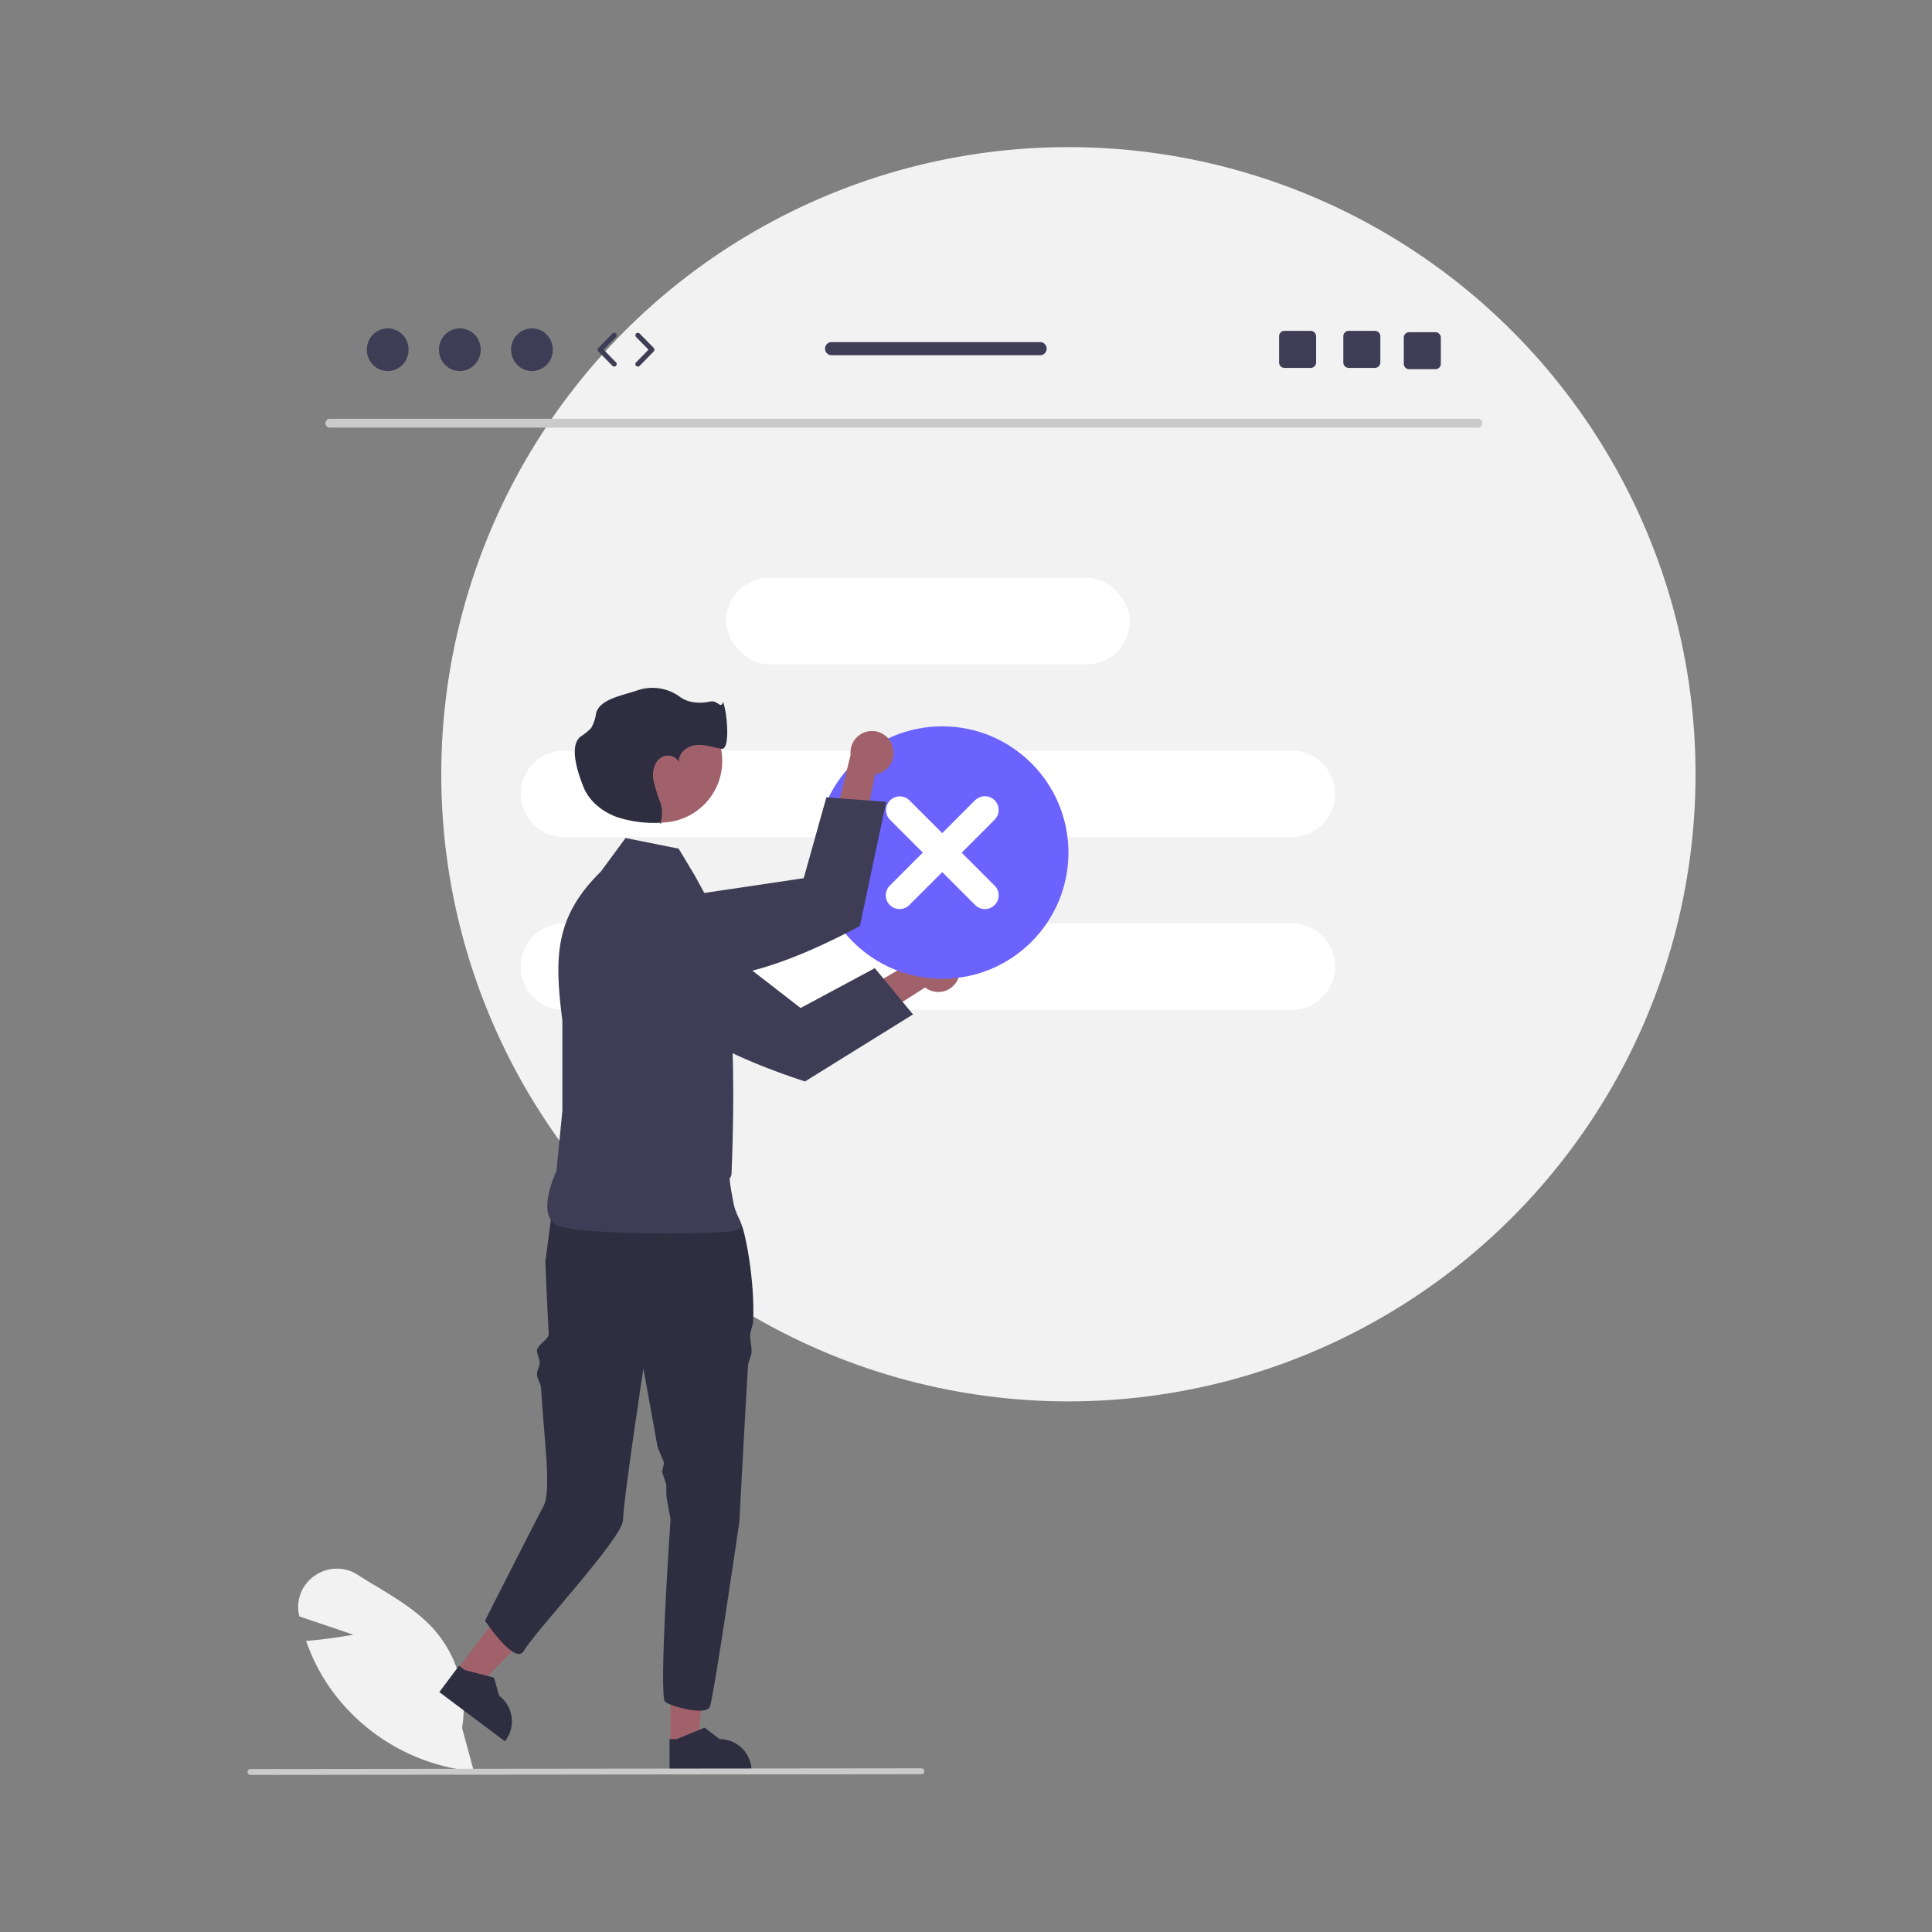 <svg id="Layer_1" data-name="Layer 1" xmlns="http://www.w3.org/2000/svg" viewBox="0 0 506 506"><rect x="0" y="0" width="506" height="506" fill="#808080" stroke="none"/><defs><style>.cls-1{fill:#f2f2f2;}.cls-2{fill:#cacaca;}.cls-3{fill:#fff;}.cls-4{fill:#a0616a;}.cls-5{fill:#2f2e41;}.cls-6{fill:#3f3d56;}.cls-7{fill:#6c63ff;}</style></defs><title>IT SERVICES</title><circle class="cls-1" cx="279.82" cy="202.78" r="164.25"/><path class="cls-2" d="M387.16,112H86.28a1.17,1.17,0,0,1,0-2.33H387.16a1.17,1.17,0,0,1,0,2.33Z"/><rect class="cls-3" x="190.13" y="151.35" width="105.8" height="22.62" rx="11.31"/><path class="cls-3" d="M147.71,196.6H338.35a11.31,11.31,0,0,1,11.31,11.31h0a11.31,11.31,0,0,1-11.31,11.32H147.71a11.31,11.31,0,0,1-11.31-11.32h0A11.31,11.31,0,0,1,147.71,196.6Z"/><path class="cls-3" d="M147.71,241.85H338.35a11.31,11.31,0,0,1,11.31,11.31h0a11.31,11.31,0,0,1-11.31,11.31H147.71a11.31,11.31,0,0,1-11.31-11.31h0A11.31,11.31,0,0,1,147.71,241.85Z"/><path class="cls-1" d="M124.09,463.87l-.45,0A52.07,52.07,0,0,1,86,441.44a50.51,50.51,0,0,1-5.7-11.32l-.14-.38.41,0c4.81-.39,9.76-1.21,12-1.6l-14.17-4.8-.09-.42a9.87,9.87,0,0,1,4.16-10.26,10.05,10.05,0,0,1,11.25-.19c1.54,1,3.16,2,4.72,2.91,5.36,3.24,10.91,6.6,15.06,11.19a31.44,31.44,0,0,1,7.52,26Z"/><polygon class="cls-4" points="175.6 456.82 182.58 456.82 185.91 429.88 175.6 429.88 175.6 456.82"/><path class="cls-5" d="M175.35,464.11h21.48v-.27a8.36,8.36,0,0,0-8.36-8.36h0l-3.92-3-7.32,3h-1.88Z"/><polygon class="cls-4" points="119.63 437.48 125.21 441.67 144.04 422.11 135.79 415.93 119.63 437.48"/><path class="cls-5" d="M115.06,443.16l17.18,12.89.16-.22a8.36,8.36,0,0,0-1.67-11.7h0l-1.35-4.74-7.65-2-1.5-1.13Z"/><path class="cls-5" d="M142.84,330.4s.39,10.51.87,19c.08,1.38-3.16,2.89-3.07,4.39.05,1,.66,2,.72,3s-.78,2.07-.72,3.21,1,2.38,1.07,3.52c.63,12.22,2.88,26.86.62,30.95-1.11,2-15.31,30-15.31,30s7.91,11.87,10.17,7.91c3-5.22,26-29.67,26-34.34s5.32-39.61,5.32-39.61L172.23,379l1.7,4.1-.54,2.41,1.1,3.24.06,3.21,1.07,6s-3.22,46.48-1.4,47.78,10.63,3.63,11.67,1.3,7.76-48.51,7.76-48.51,1.09-21.16,2.26-40.83c.07-1.15.88-2.52.94-3.65.07-1.3-.44-3-.37-4.27.07-1.45.72-2.47.78-3.86.48-10.75-2.22-23.83-3.08-25.12-2.59-3.89-4.92-7-4.92-7S154.31,302.32,145,314Z"/><path class="cls-6" d="M177.69,222.25l-13.85-2.77-6.46,8.77h0c-12.07,11.86-12.25,22.33-10.09,39.1V290.9l-1.56,15.79s-5.52,11.54.17,14.22,43.07,2.46,46.63,1.39.48-2.39-.46-7.39c-1.76-9.39-.58-4.86-.46-7.85,1.74-42.88-2.31-60.48-2.72-65.11l-7-12.78-4.16-6.92Z"/><path class="cls-4" d="M250.7,256.82a5.6,5.6,0,0,1-7.57,2.34,4.92,4.92,0,0,1-.83-.54l-29.91,19,.08-10.34,29.06-16.87a5.63,5.63,0,0,1,9.17,6.41Z"/><path class="cls-6" d="M166.75,234.22l-3.4-.36a9,9,0,0,0-8.14,3.55,8.82,8.82,0,0,0-1.53,3.23h0a9,9,0,0,0,3.4,9.36l11.76,8.68c8.25,11.15,23.77,18.55,42,24.56l28.28-17.56-10-12.12L209.69,264l-28.84-22.33h0l-11-7.07Z"/><circle class="cls-4" cx="173.01" cy="199.29" r="16.15"/><path class="cls-5" d="M173.38,215.45H173a3.93,3.93,0,0,1-.18.43Z"/><path class="cls-5" d="M177.82,199.74a2.47,2.47,0,0,0,.11.47A2.47,2.47,0,0,0,177.82,199.74Z"/><path class="cls-5" d="M189.37,183.83c-.66,2.06-1.26-.55-3.45-.08-2.63.56-5.69.37-7.84-1.24a12.16,12.16,0,0,0-11.14-1.7c-3.69,1.3-9.86,2.22-10.82,6a10.63,10.63,0,0,1-1.28,3.84,13.67,13.67,0,0,1-2.76,2.24c-3.15,2.48-.74,9.53.75,13.25s4.92,6.44,8.68,7.83A30.68,30.68,0,0,0,173,215.46a8.69,8.69,0,0,0-.17-5.6,35.3,35.3,0,0,1-1.75-5.9c-.25-2.05.3-4.36,2-5.51s4.14-.41,4.74,1.29c-.35-2.12,1.8-4.17,4-4.53,2.38-.39,4.75.47,7.13.9s1.52-9.56.41-12.28Z"/><circle class="cls-7" cx="246.77" cy="223.29" r="33.06"/><path class="cls-3" d="M255.45,209.51l-8.68,8.69-8.69-8.69A3.6,3.6,0,0,0,233,214.6l8.69,8.69L233,232a3.6,3.6,0,0,0,5.09,5.09l8.69-8.68,8.68,8.68a3.6,3.6,0,0,0,5.09-5.09l-8.68-8.68,8.68-8.69a3.6,3.6,0,0,0-5.09-5.09Z"/><path class="cls-4" d="M233.74,195.5a5.6,5.6,0,0,1-3.55,7.08,6.38,6.38,0,0,1-1,.23l-7,34.73-7.41-7.22,8-32.64a5.63,5.63,0,0,1,11-2.18Z"/><path class="cls-6" d="M159.32,240.43l-2.62,2.21a9,9,0,0,0-3.07,8.33,8.77,8.77,0,0,0,1.27,3.34h0a9,9,0,0,0,9.11,4l14.4-2.49c13.77,1.77,29.85-4.3,46.79-13.27L232.1,210l-15.67-1.17L210.5,230l-36.07,5.36h0l-12.71,3Z"/><path class="cls-2" d="M241.32,464.67l-175.73.19a.76.76,0,0,1-.76-.77.77.77,0,0,1,.76-.77l175.73-.19a.76.76,0,0,1,.77.77A.78.78,0,0,1,241.32,464.67Z"/><ellipse class="cls-6" cx="101.54" cy="91.59" rx="5.47" ry="5.59"/><ellipse class="cls-6" cx="120.43" cy="91.59" rx="5.47" ry="5.59"/><ellipse class="cls-6" cx="139.32" cy="91.59" rx="5.47" ry="5.59"/><path class="cls-6" d="M160.86,96a.65.65,0,0,1-.46-.19l-3.69-3.77a.67.67,0,0,1,0-.91l3.69-3.77a.65.65,0,1,1,.93.91l-3.25,3.31,3.25,3.32a.66.66,0,0,1,0,.92A.67.67,0,0,1,160.86,96Z"/><path class="cls-6" d="M167.06,96a.64.64,0,0,1-.46-1.1l3.25-3.32-3.25-3.31a.65.65,0,0,1,.93-.91l3.69,3.77a.67.67,0,0,1,0,.91l-3.69,3.77A.66.66,0,0,1,167.06,96Z"/><path class="cls-6" d="M360.09,86.65h-6.86a1.42,1.42,0,0,0-1.41,1.42v6.87a1.41,1.41,0,0,0,1.41,1.41h6.86a1.42,1.42,0,0,0,1.43-1.41V88.07A1.43,1.43,0,0,0,360.09,86.65Z"/><path class="cls-6" d="M343.28,86.65h-6.86A1.42,1.42,0,0,0,335,88.07v6.87a1.41,1.41,0,0,0,1.41,1.41h6.86a1.42,1.42,0,0,0,1.42-1.41V88.07A1.43,1.43,0,0,0,343.28,86.65Z"/><path class="cls-6" d="M375.94,87h-6.86a1.42,1.42,0,0,0-1.42,1.42v6.87a1.41,1.41,0,0,0,1.42,1.41h6.86a1.42,1.42,0,0,0,1.42-1.41V88.39A1.43,1.43,0,0,0,375.94,87Z"/><path class="cls-6" d="M272.53,89.59H217.68a1.73,1.73,0,0,0,0,3.45h54.85a1.73,1.73,0,0,0,0-3.45Z"/></svg>